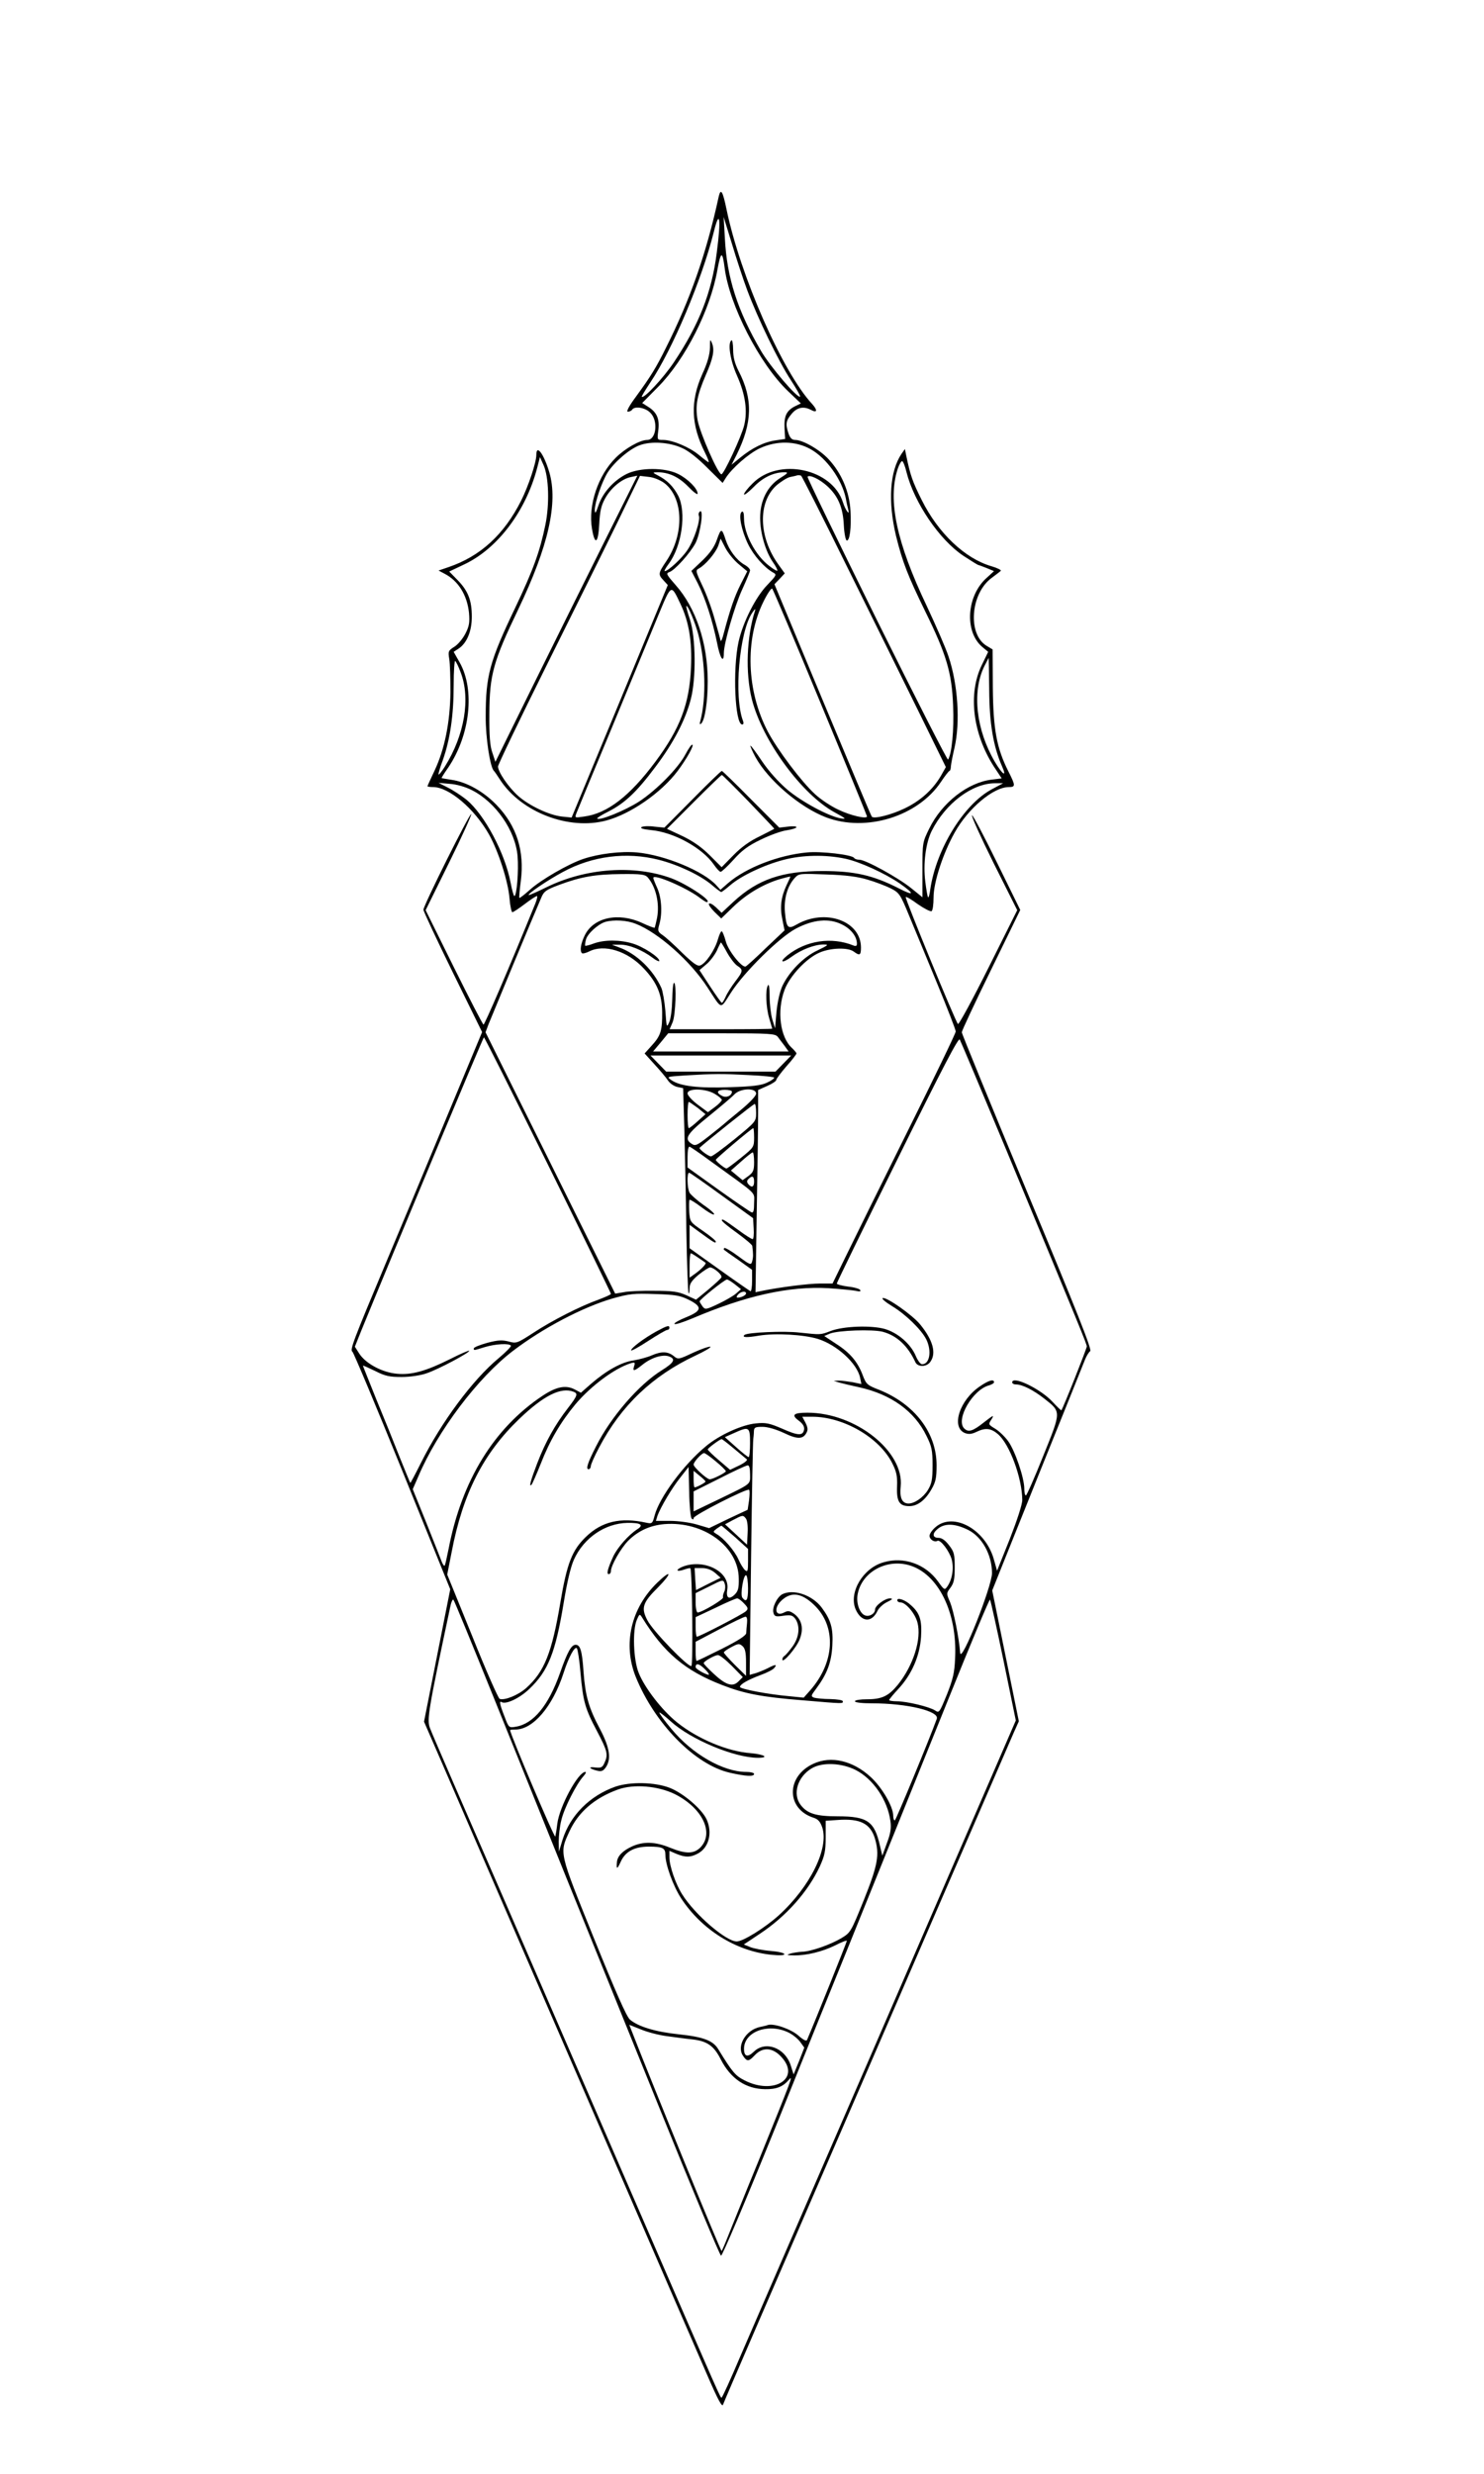 <?xml version="1.0" standalone="no"?>
<!DOCTYPE svg PUBLIC "-//W3C//DTD SVG 20010904//EN"
 "http://www.w3.org/TR/2001/REC-SVG-20010904/DTD/svg10.dtd">
<svg version="1.0" xmlns="http://www.w3.org/2000/svg"
 width="736pt" height="1226pt" viewBox="0 0 736 1226"
 preserveAspectRatio="xMidYMid meet">

<g transform="translate(0,1226) scale(0.1,-0.1)"
fill="#000000" stroke="none">
<path d="M3565 11288 c-62 -285 -141 -510 -262 -751 -50 -101 -75 -141 -150
-244 -34 -46 -48 -73 -39 -73 8 0 18 5 21 10 12 19 65 11 90 -15 41 -40 30
-135 -15 -135 -36 0 -110 -42 -156 -88 -88 -87 -138 -237 -118 -352 14 -84 31
-74 36 23 3 64 10 93 29 127 29 53 83 97 127 106 l33 7 -167 -334 c-92 -184
-250 -503 -352 -709 l-185 -375 -15 45 c-12 33 -16 84 -15 195 1 191 19 257
143 515 150 313 199 529 154 681 -27 90 -64 140 -64 85 0 -37 -39 -154 -75
-226 -85 -169 -202 -276 -360 -330 l-50 -17 30 -16 c68 -35 112 -106 121 -194
4 -48 1 -66 -18 -103 -13 -25 -37 -54 -55 -65 -30 -19 -31 -23 -25 -60 4 -22
6 -96 6 -165 -2 -151 -29 -283 -79 -389 -19 -40 -35 -75 -35 -77 0 -2 13 -4
28 -4 79 0 206 -108 278 -236 47 -85 94 -231 101 -316 3 -38 10 -68 14 -68 5
0 32 18 61 40 29 22 56 40 61 40 4 0 0 -17 -8 -37 -131 -322 -252 -602 -257
-600 -4 1 -70 129 -147 284 l-140 283 116 235 c64 129 113 238 110 241 -7 7
-237 -453 -237 -474 0 -7 65 -146 145 -309 l146 -297 -192 -461 c-105 -253
-233 -559 -284 -680 -164 -391 -181 -435 -167 -443 6 -5 118 -271 248 -592
l237 -585 -65 -328 -65 -328 90 -207 c200 -462 335 -774 777 -1792 254 -586
495 -1141 536 -1235 55 -127 75 -164 80 -150 6 18 201 468 861 1990 107 248
276 637 375 865 99 228 191 441 205 473 l26 58 -66 324 -66 324 224 558 c124
307 231 572 237 588 7 17 18 35 25 40 9 8 -64 192 -313 789 -178 428 -324 784
-324 791 0 7 65 146 145 309 l145 297 -115 234 c-63 129 -119 235 -124 235 -6
0 42 -106 106 -235 l118 -235 -143 -286 c-79 -158 -147 -283 -151 -278 -14 15
-264 624 -259 629 3 3 30 -13 61 -36 32 -22 62 -37 67 -34 6 3 10 34 10 68 0
75 47 219 105 322 67 120 192 225 268 225 34 0 34 7 -2 78 -58 115 -75 207
-77 415 l-1 189 -30 18 c-95 57 -80 260 26 337 20 15 40 30 44 34 5 4 -15 14
-45 23 -132 38 -265 164 -347 329 -46 92 -56 121 -77 222 l-6 30 -17 -24 c-58
-86 -68 -235 -27 -407 32 -129 58 -196 145 -374 105 -213 132 -304 138 -467 5
-120 -6 -236 -25 -267 -3 -5 -162 307 -354 694 -191 387 -346 705 -343 708 11
11 59 -12 97 -46 54 -49 79 -106 83 -195 2 -40 9 -73 14 -75 15 -5 24 62 19
147 -5 94 -44 186 -108 255 -43 47 -128 96 -166 96 -16 0 -25 9 -33 31 -16 47
-14 64 15 98 27 33 60 39 96 20 31 -17 34 -2 6 29 -147 158 -357 636 -425 966
-18 87 -28 105 -38 64z m-10 -279 c-25 -198 -88 -358 -214 -546 -52 -77 -148
-180 -158 -169 -2 2 18 34 43 72 109 162 255 508 314 744 29 119 37 68 15
-101z m151 -187 c52 -139 156 -354 216 -445 28 -43 49 -80 46 -82 -11 -12
-147 147 -193 225 -118 202 -170 364 -180 560 l-6 105 41 -133 c22 -73 56
-177 76 -230z m-112 110 c23 -183 173 -475 313 -609 l65 -62 -31 -15 c-41 -22
-53 -48 -50 -109 l3 -52 -47 -7 c-57 -8 -116 -37 -175 -85 l-44 -36 25 49 c79
159 82 277 10 416 -19 37 -27 69 -27 105 0 28 -4 49 -8 47 -20 -13 -7 -99 28
-177 41 -93 52 -172 35 -244 -14 -57 -101 -243 -113 -243 -17 0 -106 204 -118
267 -13 73 -3 124 41 226 36 82 44 123 30 157 -9 22 -10 19 -10 -24 -1 -33
-12 -74 -38 -130 -60 -134 -56 -251 13 -388 13 -26 22 -48 18 -48 -3 0 -24 16
-47 35 -45 38 -131 75 -178 75 -30 0 -30 0 -24 48 7 56 -7 89 -50 116 l-30 19
80 81 c134 136 258 380 293 579 17 93 25 95 36 9z m-209 -893 c30 -13 80 -53
124 -98 l75 -74 15 24 c30 48 114 122 170 148 82 38 176 37 250 -4 80 -44 157
-152 176 -245 3 -19 9 -44 12 -55 9 -34 -14 -3 -26 35 -53 168 -319 225 -448
95 -24 -23 -43 -48 -43 -54 0 -7 21 9 48 36 46 48 100 73 153 73 20 0 17 -5
-22 -29 -63 -40 -99 -111 -99 -197 0 -74 26 -165 63 -219 15 -21 25 -41 22
-43 -2 -2 -20 8 -40 24 -68 51 -125 159 -125 235 0 27 -4 38 -11 33 -18 -11
-2 -92 31 -160 28 -57 81 -117 126 -142 17 -9 14 -14 -29 -59 -59 -60 -122
-185 -144 -283 -30 -137 -18 -410 18 -410 7 0 8 8 4 18 -46 119 -19 441 46
536 11 17 18 22 14 11 -42 -129 -49 -308 -16 -440 52 -205 247 -471 410 -560
57 -31 61 -35 31 -30 -60 10 -192 81 -265 142 -43 37 -91 90 -125 140 -30 45
-56 80 -58 78 -2 -2 9 -27 24 -55 63 -116 222 -251 351 -300 199 -75 456 5
570 176 20 30 39 54 42 54 3 0 7 10 7 23 1 12 9 54 18 92 29 127 17 314 -30
453 -13 40 -62 152 -108 250 -150 315 -194 524 -144 678 7 21 17 39 22 39 5 0
15 -25 22 -55 38 -150 163 -335 282 -414 38 -25 72 -46 75 -46 2 0 21 -7 41
-15 l36 -15 -35 -32 c-101 -88 -113 -267 -24 -343 l30 -25 -31 -64 c-70 -142
-46 -340 59 -504 l39 -59 -49 -6 c-119 -14 -247 -114 -310 -242 -34 -69 -34
-71 -34 -205 l0 -136 -57 46 c-65 52 -225 140 -256 140 -12 0 -23 4 -26 9 -10
16 -166 34 -234 27 -140 -13 -301 -75 -390 -151 l-39 -34 -19 21 c-63 71 -256
151 -394 164 -81 7 -189 -6 -267 -32 -72 -24 -210 -103 -265 -153 -27 -24 -50
-42 -52 -40 -2 2 1 39 7 83 19 149 -20 273 -119 376 -65 68 -151 116 -225 126
-27 4 -49 8 -49 9 0 2 15 26 34 53 108 161 132 384 56 519 l-30 53 23 15 c42
27 67 86 67 159 0 81 -18 128 -71 182 l-41 42 78 37 c164 79 302 263 358 476
l14 54 18 -40 c26 -59 30 -192 9 -295 -27 -131 -59 -221 -149 -410 -128 -267
-147 -339 -147 -539 -1 -105 22 -255 41 -271 3 -3 17 -23 31 -45 105 -160 340
-250 525 -201 121 32 274 138 355 246 45 60 84 130 72 130 -5 0 -19 -21 -33
-47 -36 -69 -142 -176 -229 -234 -68 -44 -197 -97 -209 -85 -2 3 22 18 54 34
83 42 142 98 234 221 90 119 149 232 176 336 27 102 25 306 -4 395 -12 35 -20
66 -18 67 7 7 45 -85 60 -143 35 -137 39 -314 10 -424 -5 -18 -4 -22 4 -15 18
17 32 109 32 209 0 190 -59 365 -160 478 -44 50 -48 57 -31 63 27 8 105 95
131 145 24 48 41 168 22 156 -6 -4 -9 -13 -6 -21 9 -23 -25 -125 -57 -171 -28
-42 -96 -104 -112 -104 -4 0 4 15 18 34 67 88 91 259 48 341 -24 45 -54 75
-98 98 -30 16 -30 16 -5 17 56 0 105 -22 153 -71 26 -27 47 -43 47 -35 0 25
-49 74 -98 98 -65 32 -187 32 -253 0 -63 -31 -118 -91 -140 -154 -14 -41 -18
-47 -19 -25 0 37 35 140 64 186 33 52 109 117 159 135 57 21 149 15 212 -15z
m816 -587 c122 -246 282 -570 356 -720 l134 -273 -26 -46 c-40 -67 -101 -122
-179 -159 -64 -31 -150 -53 -162 -41 -3 2 -112 263 -244 578 l-239 574 26 27
25 27 -31 43 c-99 137 -103 308 -11 392 22 19 52 38 67 42 16 3 33 7 38 9 6 1
13 0 18 -2 4 -2 107 -205 228 -451z m-907 415 c96 -73 101 -253 11 -387 -41
-61 -42 -66 -14 -96 l21 -23 -238 -576 -239 -576 -49 5 c-63 7 -162 54 -216
102 -49 44 -100 119 -100 146 0 9 107 232 238 495 131 263 290 583 353 712
l113 233 43 -5 c25 -2 57 -16 77 -30z m82 -602 c41 -87 57 -184 51 -314 -8
-180 -54 -301 -177 -466 -127 -170 -238 -256 -353 -271 -47 -7 -47 -7 -38 17
5 13 84 204 176 424 91 220 193 467 227 549 69 166 65 164 114 61z m693 -487
c127 -306 231 -560 231 -563 0 -15 -82 4 -142 33 -35 16 -87 50 -116 77 -66
60 -186 219 -234 310 -106 202 -114 456 -22 643 20 41 40 70 44 65 4 -4 112
-258 239 -565z m837 64 c1 -166 20 -280 64 -380 25 -56 2 -41 -36 23 -93 159
-114 346 -53 472 12 24 22 43 22 43 1 0 2 -71 3 -158z m-2622 88 c51 -130 20
-313 -78 -469 -15 -24 -29 -41 -31 -39 -2 2 7 34 21 71 36 101 54 223 54 370
0 73 4 127 8 122 5 -6 17 -30 26 -55z m56 -585 c119 -60 217 -202 227 -328 6
-70 -4 -197 -16 -197 -3 0 -12 30 -19 68 -28 146 -129 335 -218 409 -25 20
-66 47 -92 60 l-47 24 56 -5 c33 -2 78 -15 109 -31z m2577 3 c-138 -75 -273
-295 -303 -493 -3 -25 -8 -44 -11 -41 -3 2 -9 37 -14 78 -11 88 2 191 32 251
69 137 201 236 314 236 l40 0 -58 -31z m-1651 -348 c98 -25 205 -76 262 -123
24 -21 46 -37 49 -37 3 0 23 15 45 34 53 46 167 100 263 125 93 25 210 27 308
6 70 -15 194 -71 270 -123 76 -53 72 -64 -7 -23 -126 64 -218 85 -376 85 -201
0 -322 -41 -443 -153 l-58 -54 -28 27 c-16 15 -31 23 -35 18 -3 -5 10 -23 28
-41 l33 -32 61 59 c66 63 147 111 230 136 28 8 52 14 52 12 0 -1 -8 -20 -19
-42 -27 -58 -34 -109 -21 -169 l11 -55 -92 -87 c-50 -49 -96 -90 -101 -92 -18
-7 -85 76 -98 123 -7 26 -16 49 -20 51 -4 3 -13 -16 -20 -41 -15 -52 -61 -120
-88 -128 -13 -5 -36 12 -88 62 -38 38 -81 77 -97 88 -25 17 -26 22 -17 54 16
55 11 131 -10 179 -11 24 -20 47 -20 51 0 22 161 -47 227 -96 17 -13 34 -24
37 -24 37 0 -94 88 -174 118 -185 68 -425 51 -619 -44 -47 -23 -87 -41 -89
-39 -6 6 96 75 169 114 147 80 316 101 475 61z m-54 -87 c41 -47 60 -129 47
-200 -5 -25 -11 -48 -12 -50 -2 -2 -31 9 -63 24 -118 54 -241 27 -284 -62 -20
-41 -25 -76 -14 -88 4 -3 19 0 35 8 75 39 191 3 272 -84 66 -70 90 -129 91
-216 1 -91 -7 -117 -51 -165 l-36 -40 49 -54 c27 -29 57 -65 67 -80 10 -15 31
-29 47 -32 l28 -6 6 -202 c3 -110 8 -338 10 -505 3 -167 8 -306 11 -309 3 -3
5 8 5 24 0 23 10 38 44 67 25 20 51 37 58 37 18 -1 61 -37 56 -49 -1 -5 -31
-32 -64 -60 l-62 -51 -48 22 c-40 18 -69 22 -159 22 -60 1 -129 -2 -152 -7
l-42 -7 -321 647 -322 648 15 40 c14 35 220 532 261 626 13 32 24 40 88 64
110 41 181 53 309 54 99 1 118 -2 131 -16z m1092 -12 c38 -11 90 -31 114 -43
42 -22 47 -28 92 -138 26 -63 89 -214 139 -336 50 -121 91 -227 91 -235 0 -9
-108 -232 -240 -497 -132 -265 -269 -543 -305 -617 l-66 -135 -62 0 c-56 0
-198 -18 -286 -36 l-34 -7 6 394 c4 217 7 442 7 501 l0 107 45 20 c25 11 45
24 45 30 0 5 23 36 50 67 28 31 50 60 50 64 0 4 -10 15 -21 26 -60 53 -77 185
-38 289 26 69 108 157 174 185 55 24 141 26 169 5 30 -22 36 -19 36 20 0 132
-177 195 -319 114 -43 -25 -51 -17 -58 60 -6 68 12 131 49 171 20 22 25 22
157 17 96 -3 156 -11 205 -26z m-1152 -218 c113 -44 273 -186 357 -316 74
-113 61 -111 116 -26 65 102 242 276 323 318 86 45 163 52 226 21 45 -21 76
-60 76 -96 0 -11 -5 -14 -17 -9 -109 44 -235 25 -328 -49 -44 -36 -25 -41 22
-6 48 35 113 60 157 60 28 0 25 -3 -29 -29 -69 -32 -141 -105 -175 -177 -13
-29 -24 -79 -29 -128 l-7 -81 -14 45 c-7 25 -13 76 -13 113 0 41 -3 63 -8 55
-14 -21 -10 -110 6 -164 8 -27 15 -50 15 -51 0 -2 -115 -3 -254 -3 l-255 0 15
35 c15 36 20 195 7 195 -5 0 -8 -37 -9 -83 -1 -45 -7 -95 -15 -112 -13 -29
-13 -27 -19 55 -4 47 -13 99 -20 115 -41 90 -123 169 -208 200 l-37 14 40 0
c44 1 112 -27 162 -65 18 -14 33 -20 33 -15 0 18 -81 71 -133 86 -63 19 -140
19 -192 0 -21 -8 -41 -13 -43 -11 -1 2 0 16 4 30 7 29 60 77 96 88 43 12 107
8 150 -9z m454 -143 c15 -27 38 -57 50 -65 31 -20 30 -27 -10 -79 -18 -24 -40
-58 -47 -75 -8 -17 -16 -31 -19 -30 -3 0 -29 37 -58 81 l-53 81 33 28 c19 15
42 46 53 68 10 23 19 41 21 41 1 0 15 -22 30 -50z m251 -417 c7 -10 23 -30 34
-45 l20 -28 -336 0 -336 0 38 45 37 45 265 0 c239 0 265 -2 278 -17z m-1139
-635 c172 -348 312 -636 312 -639 0 -4 -28 -16 -62 -29 -90 -32 -230 -103
-324 -165 -79 -51 -83 -53 -122 -42 -32 8 -53 7 -106 -7 -36 -10 -66 -22 -66
-27 0 -11 -4 -12 54 6 53 16 122 20 130 7 2 -4 -25 -32 -61 -62 -129 -107
-284 -316 -385 -518 -28 -56 -52 -101 -53 -100 -2 2 -25 59 -53 128 -27 69
-79 198 -116 287 -36 90 -66 164 -66 166 0 2 27 -10 60 -26 51 -26 72 -30 133
-30 41 0 94 8 122 18 58 19 219 105 212 112 -3 2 -45 -16 -94 -41 -120 -60
-192 -80 -264 -73 -72 6 -153 49 -186 98 l-23 36 32 80 c146 357 604 1453 608
1453 3 0 146 -285 318 -632z m2276 66 c376 -905 396 -954 396 -966 0 -10 -118
-307 -126 -316 -1 -2 -21 17 -44 42 -59 64 -200 132 -200 96 0 -5 8 -10 19
-10 31 0 85 -27 140 -70 85 -67 85 -61 -5 -284 -43 -108 -82 -196 -86 -196 -5
0 -8 16 -8 34 0 53 -46 188 -80 235 -17 23 -46 51 -65 62 -34 21 -34 21 -17
47 14 23 8 20 -37 -15 -55 -44 -78 -52 -99 -31 -44 44 43 194 125 214 12 4 23
10 23 15 0 17 -27 9 -68 -19 -103 -68 -147 -205 -76 -233 19 -7 34 -5 57 6 43
21 71 19 106 -11 58 -49 120 -217 121 -326 0 -23 -25 -99 -62 -194 l-63 -157
-17 60 c-43 146 -199 231 -287 157 -17 -14 -31 -34 -31 -44 0 -18 25 -34 39
-25 15 8 59 -50 71 -92 12 -46 2 -102 -23 -136 -12 -17 -15 -15 -45 27 -62 86
-169 124 -269 95 -102 -28 -174 -148 -140 -232 28 -65 80 -70 109 -9 7 15 29
35 48 44 27 13 30 17 14 18 -25 0 -74 -36 -74 -55 0 -20 -27 -37 -48 -30 -27
8 -46 58 -39 102 18 111 141 181 257 147 143 -42 238 -234 227 -459 -3 -75
-11 -106 -41 -182 -37 -90 -38 -92 -59 -78 -28 18 -140 45 -189 45 -21 0 -38
3 -38 6 0 4 21 29 46 56 66 71 106 163 112 258 5 83 -6 117 -50 156 -27 26
-68 40 -68 25 0 -6 7 -11 16 -11 26 0 72 -54 84 -99 22 -81 -20 -213 -97 -309
-46 -56 -79 -72 -153 -72 -33 0 -60 -4 -60 -10 0 -6 35 -10 84 -10 176 0 336
-39 322 -77 -36 -100 -203 -503 -208 -503 -5 0 -8 10 -8 23 0 45 -56 141 -112
192 -88 81 -196 106 -283 66 -137 -62 -137 -224 0 -268 22 -7 33 -19 43 -48
34 -104 -60 -294 -216 -436 -69 -62 -177 -129 -208 -129 -53 0 -209 134 -271
234 -32 50 -63 140 -63 182 l0 33 35 -15 c44 -18 69 -18 105 1 56 29 75 104
44 171 -25 52 -116 129 -182 155 -75 29 -196 31 -270 6 -127 -45 -224 -142
-262 -263 l-18 -59 -1 50 c0 28 5 75 13 106 14 60 74 178 109 217 11 12 16 22
10 22 -36 0 -129 -173 -139 -257 -3 -26 -8 -55 -10 -63 -4 -11 -224 508 -224
527 0 2 12 3 26 3 88 0 185 114 239 280 25 78 55 134 66 123 4 -4 13 -59 18
-121 13 -143 22 -177 82 -290 52 -99 56 -116 37 -157 -10 -23 -17 -26 -45 -23
-38 5 -32 -6 9 -16 21 -5 30 -1 42 16 29 41 20 99 -28 190 -57 107 -73 165
-82 285 -7 104 -16 133 -39 133 -21 0 -40 -33 -78 -141 -57 -161 -132 -251
-219 -265 -34 -6 -35 -5 -56 51 -24 61 -27 79 -14 71 21 -13 89 19 137 65 94
89 130 180 171 429 16 98 34 175 50 211 49 109 155 181 266 183 66 1 83 -10
48 -32 -43 -28 -96 -88 -118 -133 -28 -61 -35 -89 -23 -89 6 0 11 7 11 15 0
28 49 113 85 150 50 50 110 77 181 83 194 15 367 -112 368 -270 1 -46 -3 -62
-20 -79 -29 -28 -44 -17 -37 25 14 86 -110 152 -216 115 -17 -6 -31 -15 -31
-19 0 -5 14 -4 31 2 16 6 31 9 33 7 9 -11 14 -479 5 -484 -14 -9 -191 173
-218 226 -33 62 -24 88 54 165 69 70 66 90 -4 23 -132 -127 -173 -306 -108
-468 94 -232 294 -436 467 -475 79 -18 120 -20 120 -6 0 6 -18 10 -39 10 -114
0 -268 88 -371 213 -33 39 -60 76 -60 81 0 4 25 -15 56 -43 99 -90 314 -180
432 -181 60 0 33 17 -35 23 -115 8 -266 72 -367 154 -73 59 -159 170 -188 243
-27 65 -32 215 -9 265 12 28 14 29 25 11 108 -175 214 -265 399 -336 108 -42
195 -59 397 -75 210 -18 200 -17 200 -5 0 6 -28 10 -62 11 -35 0 -71 4 -81 7
-16 7 -15 10 9 42 56 75 77 131 82 215 5 88 -7 128 -54 191 -48 62 -141 92
-195 64 -26 -15 -51 -67 -43 -92 5 -18 12 -20 50 -14 37 5 45 2 59 -16 24 -36
19 -90 -14 -136 -16 -22 -34 -43 -40 -47 -6 -3 -11 -11 -11 -18 0 -23 70 58
86 100 21 53 11 97 -27 126 -22 15 -30 17 -48 8 -48 -26 -56 24 -10 63 47 40
97 31 157 -27 111 -106 103 -283 -20 -423 l-32 -36 -70 7 c-105 9 -246 36
-246 46 0 13 38 35 102 59 31 11 62 27 68 35 16 19 6 19 -32 -1 -18 -9 -45
-20 -61 -25 l-29 -8 7 577 c4 317 9 584 11 592 1 8 3 25 3 38 1 19 6 22 43 22
25 0 66 -12 105 -30 68 -33 96 -32 113 1 8 14 6 27 -5 49 l-16 30 49 0 c155 0
333 -103 397 -230 21 -42 26 -63 24 -116 -3 -75 12 -97 61 -97 40 0 79 29 110
84 21 36 25 57 25 119 0 160 -108 302 -284 373 -60 23 -65 28 -82 72 -25 67
-63 112 -132 156 l-59 39 28 12 c40 16 211 22 262 9 70 -19 124 -69 162 -151
12 -25 56 -24 74 2 31 43 13 108 -51 186 -39 47 -166 136 -185 130 -7 -3 15
-21 48 -41 66 -40 144 -116 168 -164 28 -57 17 -123 -21 -123 -8 0 -22 19 -32
43 -25 58 -88 113 -153 132 -68 19 -205 14 -268 -10 -52 -20 -49 -19 -155 -8
-74 9 -261 1 -273 -12 -13 -12 9 -14 73 -3 83 13 220 5 290 -16 95 -29 197
-122 211 -194 l6 -30 -43 9 c-24 4 -55 8 -69 8 l-25 -1 25 -8 c14 -4 59 -15
101 -24 159 -35 275 -119 334 -241 26 -52 30 -72 30 -145 0 -72 -4 -91 -23
-123 -23 -37 -66 -67 -96 -67 -32 0 -45 28 -39 84 18 174 -224 366 -462 366
-70 0 -82 -11 -44 -39 20 -15 29 -29 27 -44 -5 -32 -29 -32 -109 4 -63 27 -81
31 -130 26 -68 -6 -183 -58 -249 -114 -109 -90 -229 -252 -253 -341 -11 -42
-13 -43 -42 -37 -128 28 -221 6 -300 -71 -68 -66 -93 -130 -126 -325 -42 -249
-79 -342 -169 -423 -39 -35 -107 -63 -132 -54 -7 3 -69 143 -136 311 l-124
305 22 112 c55 288 156 487 335 659 121 116 207 159 269 135 24 -9 20 -20 -28
-82 -63 -81 -111 -167 -151 -271 -33 -86 -43 -122 -29 -108 4 4 24 50 45 102
45 116 99 208 173 297 77 91 194 178 274 203 21 6 23 4 17 -14 -9 -28 -1 -27
43 8 44 35 99 51 130 40 35 -13 25 -31 -36 -69 -113 -70 -251 -229 -325 -375
-42 -82 -53 -115 -38 -115 6 0 11 7 11 15 0 8 18 49 41 92 109 208 265 356
478 456 47 22 81 42 74 44 -6 2 -45 -11 -86 -30 -72 -34 -74 -34 -96 -16 -29
23 -60 24 -109 3 -20 -9 -61 -20 -90 -25 -60 -8 -136 -51 -212 -117 l-49 -43
-32 17 c-44 22 -90 13 -158 -32 -241 -160 -401 -420 -466 -758 -9 -44 -17 -82
-20 -84 -2 -3 -9 6 -14 19 -5 13 -39 100 -76 192 l-68 168 28 64 c95 224 295
489 470 622 147 112 345 216 493 259 82 23 106 26 210 22 100 -3 124 -7 167
-28 70 -35 67 -55 -12 -87 -35 -14 -61 -29 -58 -33 3 -5 42 8 88 27 266 113
480 161 676 150 58 -4 119 -10 135 -13 20 -5 27 -3 22 4 -3 6 -31 14 -61 17
-30 4 -55 11 -55 15 0 4 135 281 301 616 224 454 303 605 309 593 5 -9 110
-258 234 -555z m-1109 436 l-39 -40 -271 0 -271 0 -39 40 -39 40 349 0 349 0
-39 -40z m-172 -57 c70 -3 127 -9 127 -13 0 -4 -16 -16 -37 -25 -27 -13 -72
-19 -182 -22 -157 -6 -247 5 -290 34 -26 18 -26 18 64 24 149 9 184 9 318 2z
m-167 -94 c19 -11 34 -25 34 -29 0 -5 -15 -21 -34 -35 l-35 -26 -50 37 c-28
21 -51 46 -51 56 0 27 91 25 136 -3z m84 12 c0 -20 -28 -33 -49 -21 -32 16
-25 30 14 30 19 0 35 -4 35 -9z m120 -10 c0 -11 -31 -44 -77 -82 -43 -35 -80
-66 -83 -69 -3 -3 -35 -29 -72 -58 -60 -47 -69 -52 -87 -40 -40 25 -25 49 84
137 58 47 115 95 127 108 29 31 108 34 108 4z m-289 -71 l38 -31 -38 -34 c-21
-19 -41 -35 -45 -35 -3 0 -6 29 -6 65 0 36 3 65 6 65 3 0 23 -14 45 -30z m289
-24 c0 -43 -1 -44 -106 -130 -58 -47 -111 -86 -118 -86 -14 1 -62 37 -56 43
31 29 267 217 273 217 4 0 7 -20 7 -44z m-10 -123 c0 -47 -2 -49 -65 -100 -36
-29 -68 -53 -72 -53 -10 1 -53 36 -53 43 0 6 179 157 186 157 2 0 4 -21 4 -47z
m-214 -118 c239 -173 214 -148 214 -206 0 -37 -3 -50 -13 -46 -6 2 -81 53
-165 113 l-152 109 0 53 c0 30 4 52 10 50 5 -1 53 -34 106 -73z m214 -3 c0
-41 -4 -51 -28 -69 l-29 -21 -29 24 -29 24 50 44 c28 25 53 45 58 46 4 0 7
-22 7 -48z m-160 -166 l155 -112 3 -52 c2 -29 -1 -52 -5 -52 -5 0 -36 19 -68
43 -76 55 -85 60 -85 50 0 -5 34 -33 75 -62 41 -30 76 -59 76 -65 5 -40 5 -54
0 -74 -6 -22 -8 -22 -69 23 -35 26 -66 44 -70 41 -3 -3 -3 -8 -1 -9 2 -2 34
-25 72 -51 l67 -48 0 -55 c0 -30 -4 -53 -8 -51 -4 2 -74 50 -155 108 l-147
105 0 58 0 58 45 -33 c77 -56 85 -61 85 -50 0 5 -29 29 -64 53 -64 44 -64 44
-68 97 -1 30 -1 55 2 57 3 2 29 -14 58 -36 29 -22 57 -39 63 -37 6 2 -16 23
-50 46 -34 24 -65 52 -71 62 -12 22 -14 100 -2 99 4 0 77 -51 162 -113z m160
69 c0 -27 -12 -32 -29 -12 -8 10 -7 17 1 25 19 19 28 14 28 -13z m-277 -377
c18 -12 34 -23 36 -25 6 -4 -20 -32 -51 -54 l-28 -20 0 60 c0 34 3 61 6 61 3
0 20 -10 37 -22z m182 -132 l30 -24 -25 -22 c-14 -12 -54 -35 -88 -51 -61 -29
-65 -29 -78 -12 -7 10 -14 21 -14 25 0 9 123 107 135 108 6 0 23 -11 40 -24z
m55 -45 c0 -9 -24 -21 -42 -21 -6 0 -6 6 2 15 14 16 40 20 40 6z m20 -741 c0
-38 -3 -70 -7 -70 -5 1 -33 23 -63 50 l-55 49 45 20 c75 34 80 32 80 -49z
m-81 -27 c31 -26 60 -50 65 -54 5 -4 -12 -18 -37 -30 l-46 -22 -55 47 c-31 26
-56 51 -56 54 0 6 59 50 69 51 2 1 29 -20 60 -46z m-88 -65 c27 -22 49 -44 49
-48 0 -7 -65 -40 -80 -40 -14 0 -80 60 -80 73 0 13 40 57 52 57 5 0 32 -19 59
-42z m169 -63 c0 -52 12 -43 -157 -125 l-123 -59 0 49 0 50 128 64 c70 36 133
65 140 65 8 1 12 -14 12 -44z m-290 -219 c7 -7 10 -6 10 2 0 14 266 149 275
140 4 -3 3 -27 0 -52 l-7 -47 -96 -45 -95 -46 -61 18 c-34 10 -93 18 -132 18
l-71 0 8 26 c16 43 72 138 114 190 l40 51 3 -123 c1 -67 7 -127 12 -132z m69
183 c1 -5 -44 -29 -54 -29 -3 0 -5 18 -5 41 l0 41 29 -24 c17 -13 30 -26 30
-29z m200 -183 c7 -8 11 -38 9 -72 l-3 -58 -55 51 -54 50 39 21 c48 25 50 26
64 8z m1103 -57 c69 -35 117 -122 118 -213 0 -66 -153 -452 -158 -396 -6 78
-33 209 -50 251 -19 44 -19 44 2 72 17 23 21 43 21 101 0 64 -3 77 -28 109
-19 25 -36 37 -53 37 -28 0 -32 20 -6 42 35 32 88 30 154 -3z m-1156 -36 l64
-58 0 -59 c0 -51 -2 -57 -15 -46 -8 7 -23 31 -33 54 -19 42 -72 104 -107 124
-20 12 -20 12 -1 27 11 8 22 15 24 15 2 0 32 -26 68 -57z m-99 -177 l27 -24
-61 -30 -61 -31 -4 54 -3 55 37 0 c24 0 46 -8 65 -24z m163 -77 c0 -58 -8 -71
-28 -46 -12 15 6 120 19 111 5 -3 9 -32 9 -65z m-115 21 c3 -10 2 -27 -3 -37
-5 -10 -8 -23 -6 -28 4 -10 -106 -75 -126 -75 -5 0 -10 22 -10 48 l0 48 63 31
c75 38 74 38 82 13z m-1155 -540 c101 -250 263 -653 361 -895 98 -242 310
-766 471 -1164 161 -399 298 -726 304 -728 6 -2 119 264 269 634 141 351 304
753 361 893 123 304 234 578 500 1237 109 271 201 490 204 487 3 -3 33 -139
67 -302 l61 -297 -375 -865 c-206 -476 -495 -1142 -642 -1480 -147 -338 -305
-704 -352 -812 -46 -109 -87 -198 -90 -198 -7 0 5 -27 -400 905 -172 396 -474
1091 -671 1545 -198 454 -367 843 -375 866 -17 42 -9 89 99 597 5 27 13 45 17
40 4 -4 90 -213 191 -463z m1250 445 c21 -22 22 -27 9 -39 -14 -14 -230 -126
-243 -126 -3 0 -6 22 -6 48 l0 49 98 46 c53 26 102 47 108 47 6 0 21 -11 34
-25z m15 -97 c-2 -18 -4 -41 -4 -50 -1 -12 -39 -37 -121 -78 -66 -33 -122 -60
-125 -60 -3 0 -5 21 -5 48 l0 47 118 62 c64 34 122 62 129 62 7 1 10 -11 8
-31z m-5 -197 l0 -65 -55 54 c-30 30 -55 58 -55 62 0 4 17 16 38 27 34 18 39
18 55 4 13 -12 17 -32 17 -82z m-70 -16 l54 -55 -21 -21 c-29 -30 -63 -19
-124 38 -27 25 -49 48 -49 52 0 9 53 39 70 40 9 1 40 -24 70 -54z m-114 -43
c-6 -5 -66 27 -66 37 0 21 16 19 42 -6 15 -14 26 -28 24 -31z m727 -472 c87
-44 159 -149 173 -253 5 -36 1 -61 -17 -109 l-23 -63 -12 50 c-27 120 -62 145
-208 145 -108 0 -151 13 -184 55 -43 54 -17 141 54 183 52 31 147 27 217 -8z
m-898 -119 c139 -69 199 -194 128 -266 -33 -32 -72 -32 -151 0 -73 30 -132 31
-187 6 -46 -21 -72 -47 -75 -76 -4 -40 1 -39 19 1 23 50 68 74 139 74 68 0 82
-7 82 -40 0 -49 38 -154 78 -216 102 -156 272 -262 448 -280 40 -4 64 -3 64 3
0 6 -31 13 -68 16 -38 3 -83 12 -101 19 l-32 13 78 52 c131 86 241 210 299
335 24 53 29 76 29 144 l0 82 60 4 c110 8 161 -17 184 -91 24 -81 15 -131 -54
-304 -64 -158 -66 -163 -111 -190 -55 -33 -152 -67 -196 -68 -18 -1 -44 -5
-58 -9 -21 -7 -19 -8 17 -9 62 -1 141 18 206 50 31 16 57 26 57 22 0 -6 -153
-387 -197 -490 -3 -9 -18 -2 -45 22 -38 32 -120 60 -150 51 -7 -3 -25 -7 -40
-10 -69 -15 -115 -93 -84 -141 21 -32 29 -31 60 2 39 41 89 38 132 -10 97
-106 -38 -190 -184 -115 -45 23 -59 39 -129 153 -26 44 -74 62 -197 75 -115
12 -201 38 -242 73 -17 15 -72 140 -180 407 -173 428 -170 416 -120 525 44 96
125 166 241 208 78 28 197 18 280 -22z m-39 -1200 c38 -5 94 -13 125 -16 75
-8 109 -31 143 -98 49 -97 125 -148 221 -149 55 -1 88 12 117 46 23 26 20 18
-149 -399 -70 -170 -138 -340 -153 -377 -15 -38 -29 -70 -31 -72 -4 -4 -349
841 -440 1075 l-18 46 58 -23 c31 -13 88 -28 127 -33z m600 20 c23 -10 50 -32
62 -48 l21 -29 -26 -67 -27 -66 -15 47 c-29 86 -125 121 -182 66 -31 -30 -49
-25 -49 14 0 84 117 128 216 83z"/>
<path d="M3556 9587 c-13 -37 -34 -67 -72 -104 l-55 -52 31 -60 c39 -77 74
-187 96 -295 15 -79 34 -107 34 -52 0 49 54 235 91 315 21 46 39 89 39 95 0 7
-13 20 -30 29 -38 23 -74 71 -91 122 -19 59 -23 59 -43 2z m107 -122 l43 -36
-33 -65 c-30 -60 -51 -120 -84 -244 -6 -25 -13 -40 -15 -35 -1 6 -14 53 -29
105 -14 52 -42 128 -62 169 -33 70 -34 75 -17 84 33 18 82 76 96 112 l12 36
23 -45 c13 -25 42 -61 66 -81z"/>
<path d="M3434 8299 l-139 -140 -50 5 c-27 4 -56 2 -63 -2 -9 -6 7 -11 45 -15
115 -10 257 -89 314 -172 13 -19 28 -35 33 -35 5 0 34 27 64 60 41 46 73 70
136 100 45 22 103 43 129 46 26 4 47 11 47 15 0 5 -19 6 -42 3 l-43 -5 -140
140 c-77 78 -142 141 -145 141 -4 0 -69 -63 -146 -141z m279 -11 c70 -73 127
-133 127 -134 0 -2 -33 -18 -72 -38 -49 -23 -92 -54 -131 -94 l-58 -59 -59 59
c-40 40 -83 70 -135 95 l-77 36 134 134 c73 73 135 133 138 133 3 0 62 -59
133 -132z"/>
<path d="M3254 5662 c-61 -34 -124 -81 -124 -93 0 -5 38 16 84 46 46 30 89 55
95 55 6 0 11 5 11 10 0 15 -10 12 -66 -18z"/>
</g>
</svg>
